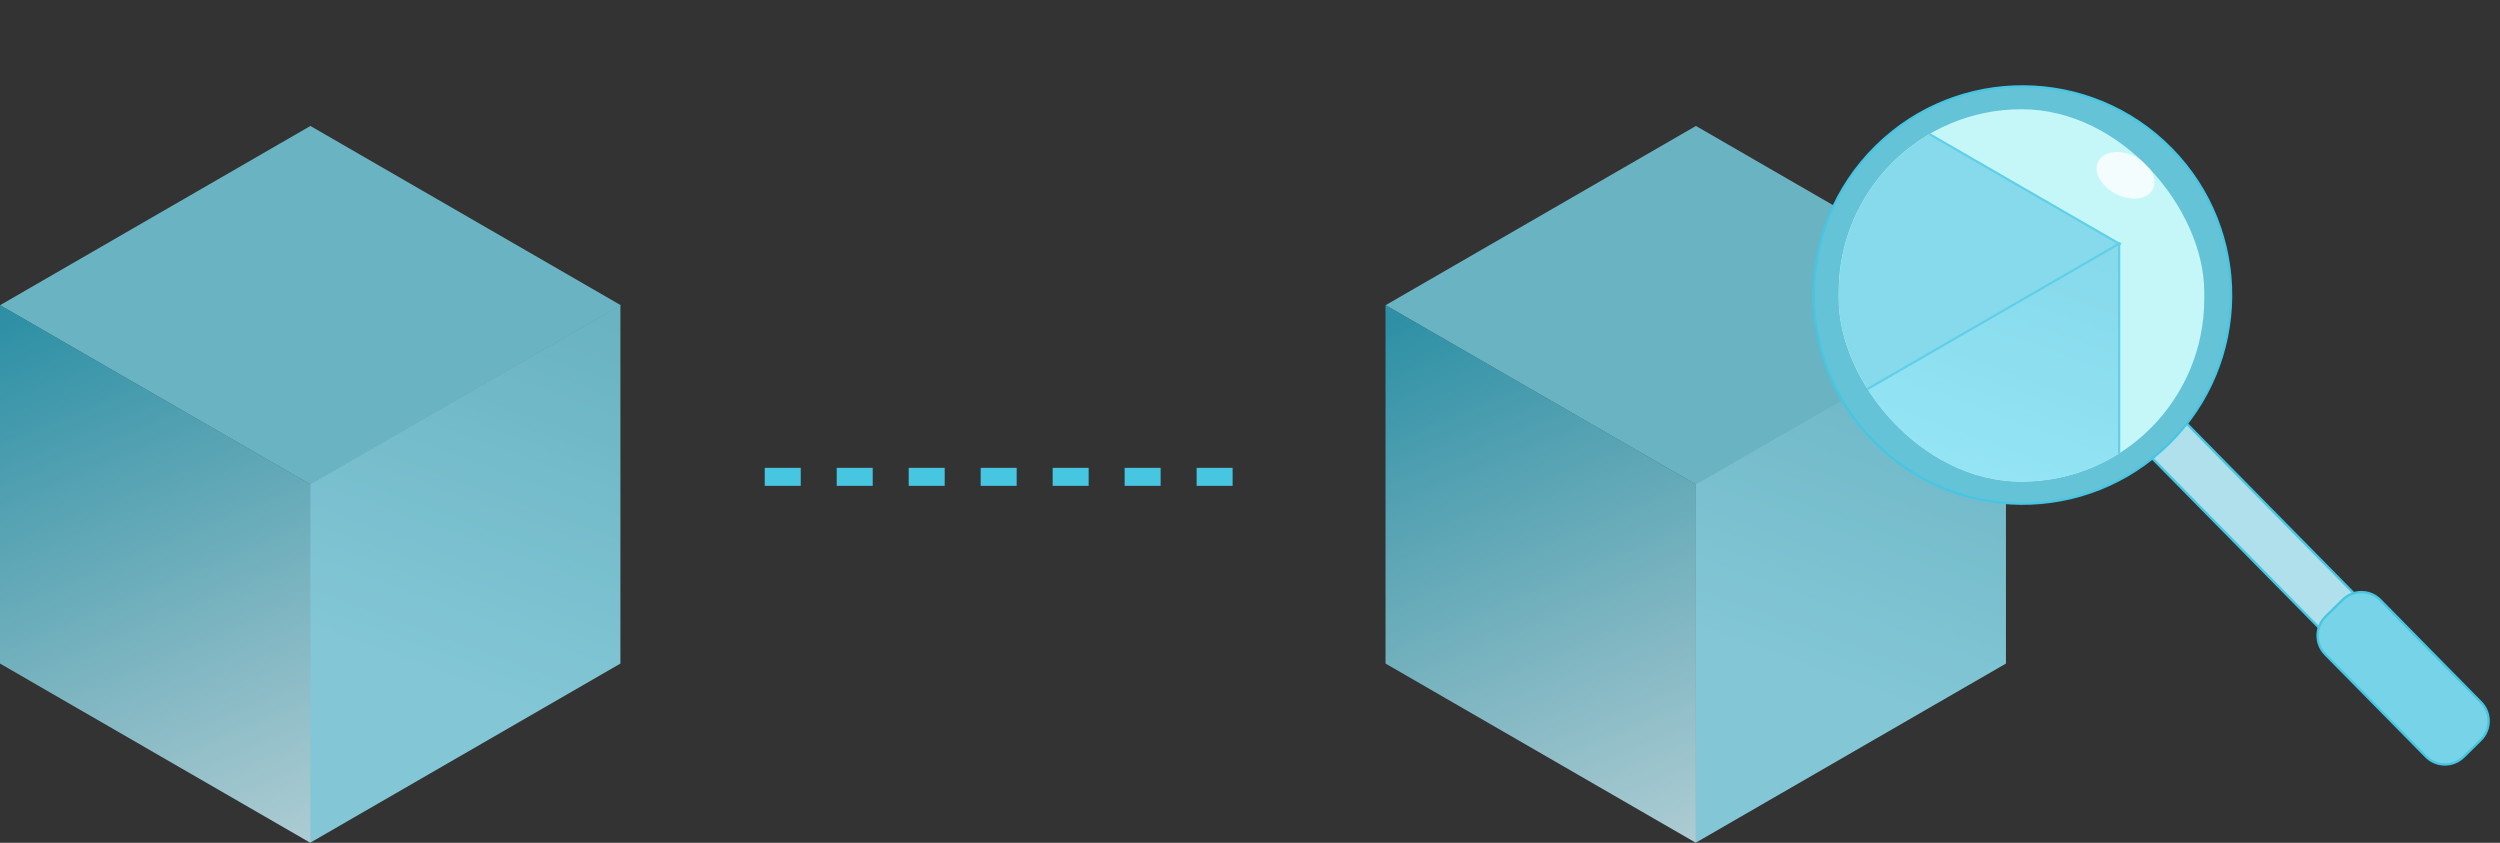 <svg width="439" height="148" viewBox="0 0 439 148" fill="none" xmlns="http://www.w3.org/2000/svg">
<rect x="0" y="0" width="439" height="148" fill="#333333" stroke="none"/>
<line x1="134.288" y1="83.733" x2="222.76" y2="83.733" stroke="#47C6E2" stroke-width="3.16" stroke-dasharray="6.32 6.32"/>
<g opacity="0.8">
<path d="M54.505 22.118L109.01 53.598L54.505 85.078L0 53.598L54.505 22.118Z" fill="#77D3E7"/>
<path d="M108.944 116.52L54.439 148V85.041L108.944 53.561V116.52Z" fill="url(#paint0_linear_485_15854)"/>
<path d="M0 116.52V53.561L54.505 85.041V148L0 116.52Z" fill="url(#paint1_linear_485_15854)"/>
</g>
<g opacity="0.8">
<path d="M297.804 22.118L352.309 53.598L297.804 85.078L243.299 53.598L297.804 22.118Z" fill="#77D3E7"/>
<path d="M352.243 116.52L297.737 148V85.041L352.243 53.561V116.52Z" fill="url(#paint2_linear_485_15854)"/>
<path d="M243.299 116.52V53.561L297.804 85.041V148L243.299 116.52Z" fill="url(#paint3_linear_485_15854)"/>
</g>
<path d="M379.451 69.788L373.337 75.809L419.706 122.9L425.82 116.88L379.451 69.788Z" fill="#B0E0EB" stroke="#47C6E2" stroke-width="0.417" stroke-miterlimit="10"/>
<path d="M380.849 77.916C395.267 63.719 395.446 40.523 381.249 26.105C367.053 11.688 343.856 11.508 329.439 25.705C315.021 39.902 314.842 63.098 329.038 77.516C343.235 91.933 366.431 92.112 380.849 77.916Z" fill="#65C3D8" stroke="#47C6E2" stroke-width="0.417" stroke-miterlimit="10"/>
<g clip-path="url(#clip0_485_15854)">
<rect x="322.877" y="19.181" width="64.189" height="65.4" rx="32.094" fill="#C5F7F9"/>
<g opacity="0.8">
<path d="M308.541 6.065L372.204 42.834L308.541 79.602L244.878 42.834L308.541 6.065Z" fill="#77D3E7" stroke="#47C6E2" stroke-width="0.386"/>
<path d="M372.127 116.33L308.464 153.099V79.562L372.127 42.793V116.33Z" fill="url(#paint4_linear_485_15854)" stroke="#47C6E2" stroke-width="0.386"/>
</g>
<path opacity="0.8" d="M377.892 33.488C379.043 31.798 377.899 29.218 375.336 27.726C372.774 26.233 369.763 26.393 368.612 28.083C367.461 29.773 368.605 32.353 371.168 33.846C373.73 35.338 376.741 35.178 377.892 33.488Z" fill="white"/>
</g>
<path d="M411.362 105.325L408.373 108.268C406.528 110.085 406.505 113.055 408.322 114.9L425.985 132.838C427.802 134.684 430.772 134.707 432.617 132.889L435.606 129.947C437.452 128.129 437.475 125.16 435.657 123.314L417.994 105.376C416.177 103.531 413.208 103.508 411.362 105.325Z" fill="#77D3E7" stroke="#47C6E2" stroke-width="0.417" stroke-miterlimit="10"/>
<defs>
<linearGradient id="paint0_linear_485_15854" x1="98.977" y1="53.574" x2="75.385" y2="118.383" gradientUnits="userSpaceOnUse">
<stop stop-color="#77D3E7"/>
<stop offset="1" stop-color="#97ECFF"/>
</linearGradient>
<linearGradient id="paint1_linear_485_15854" x1="0" y1="53.561" x2="42.574" y2="155.534" gradientUnits="userSpaceOnUse">
<stop offset="0.032" stop-color="#2EA8C2"/>
<stop offset="1" stop-color="#D0F4FC"/>
</linearGradient>
<linearGradient id="paint2_linear_485_15854" x1="342.276" y1="53.574" x2="318.684" y2="118.383" gradientUnits="userSpaceOnUse">
<stop stop-color="#77D3E7"/>
<stop offset="1" stop-color="#97ECFF"/>
</linearGradient>
<linearGradient id="paint3_linear_485_15854" x1="243.299" y1="53.561" x2="285.872" y2="155.534" gradientUnits="userSpaceOnUse">
<stop offset="0.032" stop-color="#2EA8C2"/>
<stop offset="1" stop-color="#D0F4FC"/>
</linearGradient>
<linearGradient id="paint4_linear_485_15854" x1="360.486" y1="42.808" x2="332.93" y2="118.506" gradientUnits="userSpaceOnUse">
<stop stop-color="#77D3E7"/>
<stop offset="1" stop-color="#97ECFF"/>
</linearGradient>
<clipPath id="clip0_485_15854">
<rect x="322.877" y="19.181" width="64.189" height="65.4" rx="32.094" fill="white"/>
</clipPath>
</defs>
</svg>
